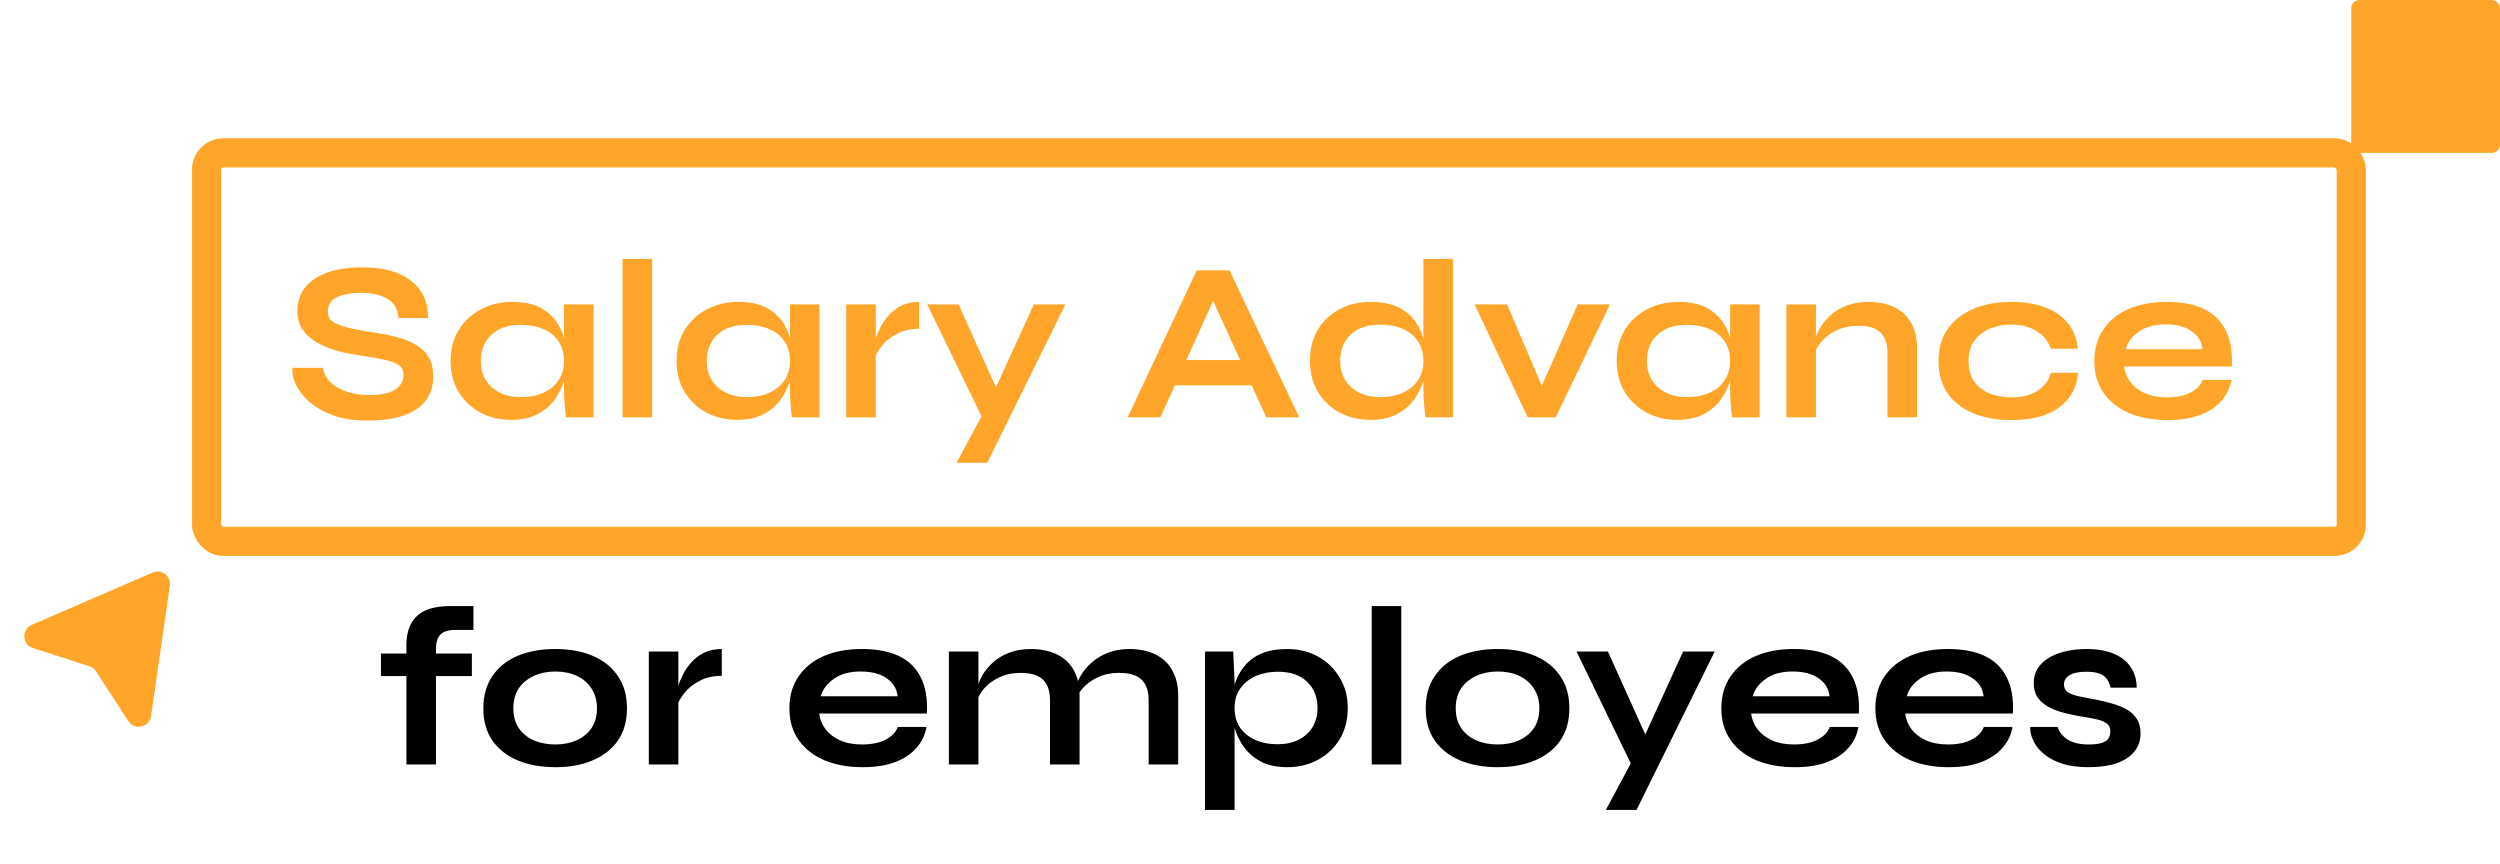<svg width="605" height="209" viewBox="0 0 605 209" fill="none" xmlns="http://www.w3.org/2000/svg">
<g clip-path="url(#clip0_4152_41296)">
<path d="M70.746 89.01H78.171C78.318 90.257 78.886 91.393 79.876 92.42C80.903 93.41 82.242 94.198 83.891 94.785C85.541 95.335 87.393 95.61 89.447 95.61C91.317 95.61 92.856 95.408 94.067 95.005C95.276 94.602 96.175 94.033 96.761 93.3C97.348 92.567 97.641 91.687 97.641 90.66C97.641 89.67 97.275 88.918 96.541 88.405C95.808 87.855 94.653 87.415 93.076 87.085C91.5 86.718 89.428 86.352 86.862 85.985C84.845 85.692 82.938 85.288 81.141 84.775C79.345 84.225 77.75 83.528 76.356 82.685C75 81.842 73.918 80.815 73.112 79.605C72.341 78.358 71.957 76.892 71.957 75.205C71.957 73.115 72.543 71.282 73.716 69.705C74.927 68.128 76.705 66.9 79.052 66.02C81.398 65.14 84.276 64.7 87.686 64.7C92.82 64.7 96.761 65.8 99.511 68C102.298 70.163 103.655 73.152 103.581 76.965H96.431C96.285 74.802 95.368 73.243 93.681 72.29C92.031 71.337 89.942 70.86 87.412 70.86C85.065 70.86 83.121 71.208 81.582 71.905C80.078 72.602 79.326 73.793 79.326 75.48C79.326 76.14 79.51 76.727 79.876 77.24C80.243 77.717 80.867 78.138 81.746 78.505C82.626 78.872 83.818 79.22 85.322 79.55C86.825 79.88 88.695 80.21 90.931 80.54C93.022 80.833 94.91 81.237 96.597 81.75C98.32 82.227 99.787 82.868 100.996 83.675C102.243 84.445 103.196 85.435 103.856 86.645C104.516 87.855 104.846 89.34 104.846 91.1C104.846 93.263 104.278 95.152 103.141 96.765C102.041 98.342 100.318 99.57 97.972 100.45C95.662 101.33 92.655 101.77 88.951 101.77C86.311 101.77 83.983 101.495 81.966 100.945C79.95 100.358 78.208 99.588 76.742 98.635C75.275 97.682 74.083 96.637 73.166 95.5C72.25 94.363 71.59 93.227 71.186 92.09C70.82 90.953 70.673 89.927 70.746 89.01ZM123.675 101.605C120.962 101.605 118.487 101.018 116.25 99.845C114.05 98.635 112.29 96.967 110.97 94.84C109.687 92.677 109.045 90.183 109.045 87.36C109.045 84.463 109.705 81.952 111.025 79.825C112.345 77.698 114.123 76.048 116.36 74.875C118.633 73.665 121.2 73.06 124.06 73.06C127.213 73.06 129.743 73.702 131.65 74.985C133.593 76.232 135.005 77.937 135.885 80.1C136.765 82.263 137.205 84.683 137.205 87.36C137.205 88.973 136.948 90.623 136.435 92.31C135.922 93.96 135.133 95.5 134.07 96.93C133.007 98.323 131.613 99.46 129.89 100.34C128.167 101.183 126.095 101.605 123.675 101.605ZM125.985 96.105C128.148 96.105 130.018 95.738 131.595 95.005C133.172 94.272 134.382 93.245 135.225 91.925C136.068 90.605 136.49 89.083 136.49 87.36C136.49 85.49 136.05 83.913 135.17 82.63C134.327 81.31 133.117 80.32 131.54 79.66C130 78.963 128.148 78.615 125.985 78.615C122.942 78.615 120.577 79.422 118.89 81.035C117.203 82.612 116.36 84.72 116.36 87.36C116.36 89.12 116.763 90.66 117.57 91.98C118.377 93.263 119.495 94.272 120.925 95.005C122.392 95.738 124.078 96.105 125.985 96.105ZM136.49 73.665H143.64V101H136.985C136.985 101 136.93 100.652 136.82 99.955C136.747 99.222 136.673 98.305 136.6 97.205C136.527 96.105 136.49 95.023 136.49 93.96V73.665ZM150.661 62.665H157.811V101H150.661V62.665ZM178.353 101.605C175.639 101.605 173.164 101.018 170.928 99.845C168.728 98.635 166.968 96.967 165.648 94.84C164.364 92.677 163.723 90.183 163.723 87.36C163.723 84.463 164.383 81.952 165.703 79.825C167.023 77.698 168.801 76.048 171.038 74.875C173.311 73.665 175.878 73.06 178.738 73.06C181.891 73.06 184.421 73.702 186.328 74.985C188.271 76.232 189.683 77.937 190.563 80.1C191.443 82.263 191.883 84.683 191.883 87.36C191.883 88.973 191.626 90.623 191.113 92.31C190.599 93.96 189.811 95.5 188.748 96.93C187.684 98.323 186.291 99.46 184.568 100.34C182.844 101.183 180.773 101.605 178.353 101.605ZM180.663 96.105C182.826 96.105 184.696 95.738 186.273 95.005C187.849 94.272 189.059 93.245 189.903 91.925C190.746 90.605 191.168 89.083 191.168 87.36C191.168 85.49 190.728 83.913 189.848 82.63C189.004 81.31 187.794 80.32 186.218 79.66C184.678 78.963 182.826 78.615 180.663 78.615C177.619 78.615 175.254 79.422 173.568 81.035C171.881 82.612 171.038 84.72 171.038 87.36C171.038 89.12 171.441 90.66 172.248 91.98C173.054 93.263 174.173 94.272 175.603 95.005C177.069 95.738 178.756 96.105 180.663 96.105ZM191.168 73.665H198.318V101H191.663C191.663 101 191.608 100.652 191.498 99.955C191.424 99.222 191.351 98.305 191.278 97.205C191.204 96.105 191.168 95.023 191.168 93.96V73.665ZM204.789 73.665H211.939V101H204.789V73.665ZM222.444 79.55C220.39 79.55 218.612 79.953 217.109 80.76C215.605 81.53 214.395 82.483 213.479 83.62C212.562 84.757 211.92 85.857 211.554 86.92L211.499 83.895C211.535 83.455 211.682 82.813 211.939 81.97C212.195 81.09 212.58 80.155 213.094 79.165C213.607 78.138 214.285 77.167 215.129 76.25C215.972 75.297 216.999 74.527 218.209 73.94C219.419 73.353 220.83 73.06 222.444 73.06V79.55ZM224.389 73.665H231.979L243.804 99.9L237.644 101L224.389 73.665ZM257.829 73.665L238.909 112H231.484L239.569 96.93L250.184 73.665H257.829ZM281.748 93.245V87.14H305.288V93.245H281.748ZM272.893 101L289.613 65.415H297.533L314.418 101H306.443L291.813 68.935H295.333L280.813 101H272.893ZM331.644 101.605C328.894 101.605 326.4 101.018 324.164 99.845C321.964 98.635 320.222 96.967 318.939 94.84C317.655 92.677 317.014 90.183 317.014 87.36C317.014 84.463 317.637 81.952 318.884 79.825C320.167 77.698 321.909 76.048 324.109 74.875C326.309 73.665 328.82 73.06 331.644 73.06C334.1 73.06 336.19 73.427 337.914 74.16C339.637 74.893 341.03 75.92 342.094 77.24C343.157 78.523 343.927 80.027 344.404 81.75C344.917 83.473 345.174 85.343 345.174 87.36C345.174 88.973 344.917 90.623 344.404 92.31C343.89 93.96 343.102 95.5 342.039 96.93C340.975 98.323 339.582 99.46 337.859 100.34C336.135 101.183 334.064 101.605 331.644 101.605ZM333.954 96.105C336.117 96.105 337.987 95.738 339.564 95.005C341.14 94.272 342.35 93.245 343.194 91.925C344.037 90.605 344.459 89.083 344.459 87.36C344.459 85.49 344.019 83.913 343.139 82.63C342.295 81.31 341.085 80.302 339.509 79.605C337.969 78.908 336.117 78.56 333.954 78.56C330.91 78.56 328.545 79.367 326.859 80.98C325.172 82.593 324.329 84.72 324.329 87.36C324.329 89.12 324.732 90.66 325.539 91.98C326.345 93.263 327.464 94.272 328.894 95.005C330.36 95.738 332.047 96.105 333.954 96.105ZM344.459 62.665H351.609V101H344.954C344.844 100.157 344.734 99.075 344.624 97.755C344.514 96.398 344.459 95.133 344.459 93.96V62.665ZM374.385 96.325H371.8L381.81 73.665H389.62L376.475 101H369.71L356.84 73.665H364.705L374.385 96.325ZM405.872 101.605C403.159 101.605 400.684 101.018 398.447 99.845C396.247 98.635 394.487 96.967 393.167 94.84C391.884 92.677 391.242 90.183 391.242 87.36C391.242 84.463 391.902 81.952 393.222 79.825C394.542 77.698 396.321 76.048 398.557 74.875C400.831 73.665 403.397 73.06 406.257 73.06C409.411 73.06 411.941 73.702 413.847 74.985C415.791 76.232 417.202 77.937 418.082 80.1C418.962 82.263 419.402 84.683 419.402 87.36C419.402 88.973 419.146 90.623 418.632 92.31C418.119 93.96 417.331 95.5 416.267 96.93C415.204 98.323 413.811 99.46 412.087 100.34C410.364 101.183 408.292 101.605 405.872 101.605ZM408.182 96.105C410.346 96.105 412.216 95.738 413.792 95.005C415.369 94.272 416.579 93.245 417.422 91.925C418.266 90.605 418.687 89.083 418.687 87.36C418.687 85.49 418.247 83.913 417.367 82.63C416.524 81.31 415.314 80.32 413.737 79.66C412.197 78.963 410.346 78.615 408.182 78.615C405.139 78.615 402.774 79.422 401.087 81.035C399.401 82.612 398.557 84.72 398.557 87.36C398.557 89.12 398.961 90.66 399.767 91.98C400.574 93.263 401.692 94.272 403.122 95.005C404.589 95.738 406.276 96.105 408.182 96.105ZM418.687 73.665H425.837V101H419.182C419.182 101 419.127 100.652 419.017 99.955C418.944 99.222 418.871 98.305 418.797 97.205C418.724 96.105 418.687 95.023 418.687 93.96V73.665ZM432.308 73.665H439.458V101H432.308V73.665ZM452.163 73.06C453.85 73.06 455.408 73.28 456.838 73.72C458.268 74.16 459.515 74.838 460.578 75.755C461.642 76.672 462.467 77.845 463.053 79.275C463.64 80.668 463.933 82.337 463.933 84.28V101H456.783V85.545C456.783 83.235 456.215 81.548 455.078 80.485C453.978 79.385 452.163 78.835 449.633 78.835C447.727 78.835 446.003 79.202 444.463 79.935C442.923 80.668 441.677 81.603 440.723 82.74C439.77 83.84 439.22 84.995 439.073 86.205L439.018 83.4C439.202 82.117 439.623 80.87 440.283 79.66C440.943 78.45 441.823 77.35 442.923 76.36C444.06 75.333 445.398 74.527 446.938 73.94C448.478 73.353 450.22 73.06 452.163 73.06ZM502.893 90.22C502.71 92.603 501.94 94.657 500.583 96.38C499.263 98.103 497.43 99.423 495.083 100.34C492.736 101.22 489.95 101.66 486.723 101.66C483.35 101.66 480.325 101.128 477.648 100.065C475.008 98.965 472.918 97.37 471.378 95.28C469.875 93.153 469.123 90.532 469.123 87.415C469.123 84.298 469.875 81.677 471.378 79.55C472.918 77.423 475.008 75.81 477.648 74.71C480.325 73.61 483.35 73.06 486.723 73.06C489.95 73.06 492.718 73.518 495.028 74.435C497.338 75.315 499.153 76.598 500.473 78.285C501.83 79.972 502.618 82.007 502.838 84.39H496.293C495.67 82.557 494.515 81.127 492.828 80.1C491.141 79.073 489.106 78.56 486.723 78.56C484.816 78.56 483.075 78.89 481.498 79.55C479.958 80.21 478.711 81.2 477.758 82.52C476.841 83.803 476.383 85.435 476.383 87.415C476.383 89.358 476.841 90.99 477.758 92.31C478.675 93.593 479.921 94.565 481.498 95.225C483.075 95.848 484.816 96.16 486.723 96.16C489.29 96.16 491.38 95.647 492.993 94.62C494.643 93.593 495.761 92.127 496.348 90.22H502.893ZM533.063 91.925H539.993C539.7 93.795 538.911 95.463 537.628 96.93C536.381 98.397 534.676 99.552 532.513 100.395C530.35 101.238 527.71 101.66 524.593 101.66C521.11 101.66 518.03 101.11 515.353 100.01C512.676 98.873 510.586 97.242 509.083 95.115C507.58 92.988 506.828 90.422 506.828 87.415C506.828 84.408 507.561 81.842 509.028 79.715C510.495 77.552 512.53 75.902 515.133 74.765C517.773 73.628 520.853 73.06 524.373 73.06C527.966 73.06 530.955 73.628 533.338 74.765C535.721 75.902 537.481 77.625 538.618 79.935C539.791 82.208 540.286 85.123 540.103 88.68H514.033C514.216 90.073 514.73 91.338 515.573 92.475C516.453 93.612 517.626 94.51 519.093 95.17C520.596 95.83 522.375 96.16 524.428 96.16C526.701 96.16 528.59 95.775 530.093 95.005C531.633 94.198 532.623 93.172 533.063 91.925ZM524.043 78.505C521.403 78.505 519.258 79.092 517.608 80.265C515.958 81.402 514.895 82.813 514.418 84.5H533.008C532.825 82.667 531.945 81.218 530.368 80.155C528.828 79.055 526.72 78.505 524.043 78.505Z" fill="#FFA529"/>
<path d="M92.192 158.16H114.192V163.605H92.192V158.16ZM108.912 146.665H114.577V152.44H110.617C109.554 152.403 108.637 152.513 107.867 152.77C107.097 153.027 106.511 153.503 106.107 154.2C105.704 154.86 105.502 155.813 105.502 157.06V185H98.352V156.18C98.352 153.98 98.756 152.183 99.562 150.79C100.369 149.36 101.561 148.315 103.137 147.655C104.714 146.995 106.639 146.665 108.912 146.665ZM134.402 185.66C130.956 185.66 127.912 185.11 125.272 184.01C122.669 182.91 120.634 181.315 119.167 179.225C117.701 177.098 116.967 174.495 116.967 171.415C116.967 168.335 117.701 165.732 119.167 163.605C120.634 161.442 122.669 159.81 125.272 158.71C127.912 157.61 130.956 157.06 134.402 157.06C137.849 157.06 140.856 157.61 143.422 158.71C146.026 159.81 148.061 161.442 149.527 163.605C150.994 165.732 151.727 168.335 151.727 171.415C151.727 174.495 150.994 177.098 149.527 179.225C148.061 181.315 146.026 182.91 143.422 184.01C140.856 185.11 137.849 185.66 134.402 185.66ZM134.402 180.16C136.309 180.16 138.014 179.83 139.517 179.17C141.057 178.473 142.267 177.483 143.147 176.2C144.027 174.88 144.467 173.285 144.467 171.415C144.467 169.545 144.027 167.95 143.147 166.63C142.267 165.273 141.076 164.247 139.572 163.55C138.069 162.853 136.346 162.505 134.402 162.505C132.496 162.505 130.772 162.853 129.232 163.55C127.692 164.247 126.464 165.255 125.547 166.575C124.667 167.895 124.227 169.508 124.227 171.415C124.227 173.285 124.667 174.88 125.547 176.2C126.427 177.483 127.637 178.473 129.177 179.17C130.717 179.83 132.459 180.16 134.402 180.16ZM157.013 157.665H164.163V185H157.013V157.665ZM174.668 163.55C172.615 163.55 170.836 163.953 169.333 164.76C167.83 165.53 166.62 166.483 165.703 167.62C164.786 168.757 164.145 169.857 163.778 170.92L163.723 167.895C163.76 167.455 163.906 166.813 164.163 165.97C164.42 165.09 164.805 164.155 165.318 163.165C165.831 162.138 166.51 161.167 167.353 160.25C168.196 159.297 169.223 158.527 170.433 157.94C171.643 157.353 173.055 157.06 174.668 157.06V163.55ZM217.27 175.925H224.2C223.906 177.795 223.118 179.463 221.835 180.93C220.588 182.397 218.883 183.552 216.72 184.395C214.556 185.238 211.916 185.66 208.8 185.66C205.316 185.66 202.236 185.11 199.56 184.01C196.883 182.873 194.793 181.242 193.29 179.115C191.786 176.988 191.035 174.422 191.035 171.415C191.035 168.408 191.768 165.842 193.235 163.715C194.701 161.552 196.736 159.902 199.34 158.765C201.98 157.628 205.06 157.06 208.58 157.06C212.173 157.06 215.161 157.628 217.545 158.765C219.928 159.902 221.688 161.625 222.825 163.935C223.998 166.208 224.493 169.123 224.31 172.68H198.24C198.423 174.073 198.936 175.338 199.78 176.475C200.66 177.612 201.833 178.51 203.3 179.17C204.803 179.83 206.581 180.16 208.635 180.16C210.908 180.16 212.796 179.775 214.3 179.005C215.84 178.198 216.83 177.172 217.27 175.925ZM208.25 162.505C205.61 162.505 203.465 163.092 201.815 164.265C200.165 165.402 199.101 166.813 198.625 168.5H217.215C217.031 166.667 216.151 165.218 214.575 164.155C213.035 163.055 210.926 162.505 208.25 162.505ZM229.63 157.665H236.78V185H229.63V157.665ZM249.485 157.06C251.172 157.06 252.73 157.28 254.16 157.72C255.59 158.16 256.837 158.838 257.9 159.755C258.963 160.672 259.788 161.845 260.375 163.275C260.962 164.668 261.255 166.337 261.255 168.28V185H254.105V169.545C254.105 167.235 253.537 165.548 252.4 164.485C251.3 163.385 249.485 162.835 246.955 162.835C245.048 162.835 243.325 163.202 241.785 163.935C240.245 164.668 238.998 165.603 238.045 166.74C237.092 167.84 236.542 168.995 236.395 170.205L236.34 167.4C236.523 166.117 236.945 164.87 237.605 163.66C238.265 162.45 239.145 161.35 240.245 160.36C241.382 159.333 242.72 158.527 244.26 157.94C245.8 157.353 247.542 157.06 249.485 157.06ZM273.3 157.06C274.987 157.06 276.545 157.28 277.975 157.72C279.405 158.16 280.652 158.838 281.715 159.755C282.778 160.672 283.603 161.845 284.19 163.275C284.813 164.668 285.125 166.337 285.125 168.28V185H277.975V169.545C277.975 167.235 277.407 165.548 276.27 164.485C275.133 163.385 273.3 162.835 270.77 162.835C268.863 162.835 267.14 163.202 265.6 163.935C264.06 164.668 262.813 165.603 261.86 166.74C260.907 167.84 260.375 168.995 260.265 170.205L260.155 167.235C260.338 166.025 260.778 164.815 261.475 163.605C262.172 162.395 263.088 161.295 264.225 160.305C265.362 159.315 266.682 158.527 268.185 157.94C269.725 157.353 271.43 157.06 273.3 157.06ZM311.523 185.66C309.103 185.66 307.031 185.238 305.308 184.395C303.621 183.515 302.246 182.378 301.183 180.985C300.119 179.555 299.331 177.997 298.818 176.31C298.304 174.623 298.048 172.973 298.048 171.36C298.048 169.343 298.286 167.473 298.763 165.75C299.276 164.027 300.064 162.523 301.128 161.24C302.191 159.92 303.566 158.893 305.253 158.16C306.976 157.427 309.066 157.06 311.523 157.06C314.273 157.06 316.748 157.665 318.948 158.875C321.148 160.085 322.889 161.772 324.173 163.935C325.493 166.062 326.153 168.537 326.153 171.36C326.153 174.257 325.493 176.787 324.173 178.95C322.853 181.077 321.093 182.727 318.893 183.9C316.693 185.073 314.236 185.66 311.523 185.66ZM309.213 180.105C311.156 180.105 312.843 179.738 314.273 179.005C315.739 178.272 316.858 177.263 317.628 175.98C318.434 174.66 318.838 173.12 318.838 171.36C318.838 168.72 317.994 166.593 316.308 164.98C314.658 163.367 312.293 162.56 309.213 162.56C307.269 162.56 305.491 162.908 303.878 163.605C302.301 164.302 301.054 165.31 300.138 166.63C299.221 167.913 298.763 169.49 298.763 171.36C298.763 173.12 299.184 174.66 300.028 175.98C300.871 177.263 302.081 178.272 303.658 179.005C305.234 179.738 307.086 180.105 309.213 180.105ZM291.613 157.665H298.433L298.763 164.925V196H291.613V157.665ZM331.962 146.665H339.112V185H331.962V146.665ZM362.459 185.66C359.012 185.66 355.969 185.11 353.329 184.01C350.726 182.91 348.691 181.315 347.224 179.225C345.757 177.098 345.024 174.495 345.024 171.415C345.024 168.335 345.757 165.732 347.224 163.605C348.691 161.442 350.726 159.81 353.329 158.71C355.969 157.61 359.012 157.06 362.459 157.06C365.906 157.06 368.912 157.61 371.479 158.71C374.082 159.81 376.117 161.442 377.584 163.605C379.051 165.732 379.784 168.335 379.784 171.415C379.784 174.495 379.051 177.098 377.584 179.225C376.117 181.315 374.082 182.91 371.479 184.01C368.912 185.11 365.906 185.66 362.459 185.66ZM362.459 180.16C364.366 180.16 366.071 179.83 367.574 179.17C369.114 178.473 370.324 177.483 371.204 176.2C372.084 174.88 372.524 173.285 372.524 171.415C372.524 169.545 372.084 167.95 371.204 166.63C370.324 165.273 369.132 164.247 367.629 163.55C366.126 162.853 364.402 162.505 362.459 162.505C360.552 162.505 358.829 162.853 357.289 163.55C355.749 164.247 354.521 165.255 353.604 166.575C352.724 167.895 352.284 169.508 352.284 171.415C352.284 173.285 352.724 174.88 353.604 176.2C354.484 177.483 355.694 178.473 357.234 179.17C358.774 179.83 360.516 180.16 362.459 180.16ZM381.52 157.665H389.11L400.935 183.9L394.775 185L381.52 157.665ZM414.96 157.665L396.04 196H388.615L396.7 180.93L407.315 157.665H414.96ZM442.802 175.925H449.732C449.439 177.795 448.65 179.463 447.367 180.93C446.12 182.397 444.415 183.552 442.252 184.395C440.089 185.238 437.449 185.66 434.332 185.66C430.849 185.66 427.769 185.11 425.092 184.01C422.415 182.873 420.325 181.242 418.822 179.115C417.319 176.988 416.567 174.422 416.567 171.415C416.567 168.408 417.3 165.842 418.767 163.715C420.234 161.552 422.269 159.902 424.872 158.765C427.512 157.628 430.592 157.06 434.112 157.06C437.705 157.06 440.694 157.628 443.077 158.765C445.46 159.902 447.22 161.625 448.357 163.935C449.53 166.208 450.025 169.123 449.842 172.68H423.772C423.955 174.073 424.469 175.338 425.312 176.475C426.192 177.612 427.365 178.51 428.832 179.17C430.335 179.83 432.114 180.16 434.167 180.16C436.44 180.16 438.329 179.775 439.832 179.005C441.372 178.198 442.362 177.172 442.802 175.925ZM433.782 162.505C431.142 162.505 428.997 163.092 427.347 164.265C425.697 165.402 424.634 166.813 424.157 168.5H442.747C442.564 166.667 441.684 165.218 440.107 164.155C438.567 163.055 436.459 162.505 433.782 162.505ZM480.077 175.925H487.007C486.714 177.795 485.926 179.463 484.642 180.93C483.396 182.397 481.691 183.552 479.527 184.395C477.364 185.238 474.724 185.66 471.607 185.66C468.124 185.66 465.044 185.11 462.367 184.01C459.691 182.873 457.601 181.242 456.097 179.115C454.594 176.988 453.842 174.422 453.842 171.415C453.842 168.408 454.576 165.842 456.042 163.715C457.509 161.552 459.544 159.902 462.147 158.765C464.787 157.628 467.867 157.06 471.387 157.06C474.981 157.06 477.969 157.628 480.352 158.765C482.736 159.902 484.496 161.625 485.632 163.935C486.806 166.208 487.301 169.123 487.117 172.68H461.047C461.231 174.073 461.744 175.338 462.587 176.475C463.467 177.612 464.641 178.51 466.107 179.17C467.611 179.83 469.389 180.16 471.442 180.16C473.716 180.16 475.604 179.775 477.107 179.005C478.647 178.198 479.637 177.172 480.077 175.925ZM471.057 162.505C468.417 162.505 466.272 163.092 464.622 164.265C462.972 165.402 461.909 166.813 461.432 168.5H480.022C479.839 166.667 478.959 165.218 477.382 164.155C475.842 163.055 473.734 162.505 471.057 162.505ZM491.338 175.925H497.938C498.341 177.172 499.166 178.198 500.413 179.005C501.696 179.775 503.364 180.16 505.418 180.16C506.811 180.16 507.893 180.032 508.663 179.775C509.433 179.518 509.964 179.152 510.258 178.675C510.551 178.162 510.698 177.593 510.698 176.97C510.698 176.2 510.459 175.613 509.983 175.21C509.506 174.77 508.773 174.422 507.783 174.165C506.793 173.908 505.528 173.67 503.988 173.45C502.448 173.193 500.963 172.882 499.533 172.515C498.103 172.148 496.838 171.672 495.738 171.085C494.638 170.462 493.758 169.692 493.098 168.775C492.474 167.822 492.163 166.667 492.163 165.31C492.163 163.99 492.474 162.817 493.098 161.79C493.758 160.763 494.656 159.902 495.793 159.205C496.966 158.508 498.323 157.977 499.863 157.61C501.439 157.243 503.126 157.06 504.923 157.06C507.636 157.06 509.891 157.463 511.688 158.27C513.484 159.04 514.823 160.14 515.703 161.57C516.619 162.963 517.078 164.577 517.078 166.41H510.753C510.459 165.053 509.873 164.082 508.993 163.495C508.113 162.872 506.756 162.56 504.923 162.56C503.126 162.56 501.769 162.835 500.853 163.385C499.936 163.935 499.478 164.687 499.478 165.64C499.478 166.41 499.753 167.015 500.303 167.455C500.889 167.858 501.733 168.188 502.833 168.445C503.969 168.702 505.381 168.977 507.068 169.27C508.498 169.563 509.854 169.893 511.138 170.26C512.458 170.627 513.631 171.103 514.658 171.69C515.684 172.24 516.491 172.992 517.078 173.945C517.701 174.862 518.013 176.035 518.013 177.465C518.013 179.225 517.499 180.71 516.473 181.92C515.483 183.13 514.053 184.065 512.183 184.725C510.313 185.348 508.076 185.66 505.473 185.66C503.163 185.66 501.164 185.422 499.478 184.945C497.828 184.432 496.453 183.79 495.353 183.02C494.253 182.213 493.391 181.37 492.768 180.49C492.181 179.573 491.778 178.712 491.558 177.905C491.338 177.098 491.264 176.438 491.338 175.925Z" fill="black"/>
<g opacity="0.6" filter="url(#filter0_f_4152_41296)">
<rect x="50" y="37" width="519" height="94" rx="4" stroke="#FFA529" stroke-width="7"/>
</g>
<rect x="50" y="37" width="519" height="94" rx="4" stroke="#FFA529" stroke-width="7"/>
<rect x="569" width="36" height="37" rx="2" fill="#FFA529"/>
<g filter="url(#filter1_d_4152_41296)">
<path d="M36.947 135.461C39.101 134.53 41.442 136.321 41.107 138.644L36.551 170.194C36.156 172.934 32.577 173.722 31.068 171.402L23.23 159.355C22.855 158.778 22.292 158.347 21.636 158.136L7.958 153.725C5.324 152.875 5.148 149.215 7.688 148.116L36.947 135.461Z" fill="#FFA529"/>
</g>
</g>
<defs>
<filter id="filter0_f_4152_41296" x="26.5" y="13.5" width="566" height="141" filterUnits="userSpaceOnUse" color-interpolation-filters="sRGB">
<feFlood flood-opacity="0" result="BackgroundImageFix"/>
<feBlend mode="normal" in="SourceGraphic" in2="BackgroundImageFix" result="shape"/>
<feGaussianBlur stdDeviation="10" result="effect1_foregroundBlur_4152_41296"/>
</filter>
<filter id="filter1_d_4152_41296" x="2.784" y="135.211" width="41.451" height="43.748" filterUnits="userSpaceOnUse" color-interpolation-filters="sRGB">
<feFlood flood-opacity="0" result="BackgroundImageFix"/>
<feColorMatrix in="SourceAlpha" type="matrix" values="0 0 0 0 0 0 0 0 0 0 0 0 0 0 0 0 0 0 127 0" result="hardAlpha"/>
<feOffset dy="3.096"/>
<feGaussianBlur stdDeviation="1.548"/>
<feComposite in2="hardAlpha" operator="out"/>
<feColorMatrix type="matrix" values="0 0 0 0 0 0 0 0 0 0 0 0 0 0 0 0 0 0 0.25 0"/>
<feBlend mode="normal" in2="BackgroundImageFix" result="effect1_dropShadow_4152_41296"/>
<feBlend mode="normal" in="SourceGraphic" in2="effect1_dropShadow_4152_41296" result="shape"/>
</filter>
<clipPath id="clip0_4152_41296">
<rect width="604.625" height="209" fill="white" transform="translate(0.375)"/>
</clipPath>
</defs>
</svg>
